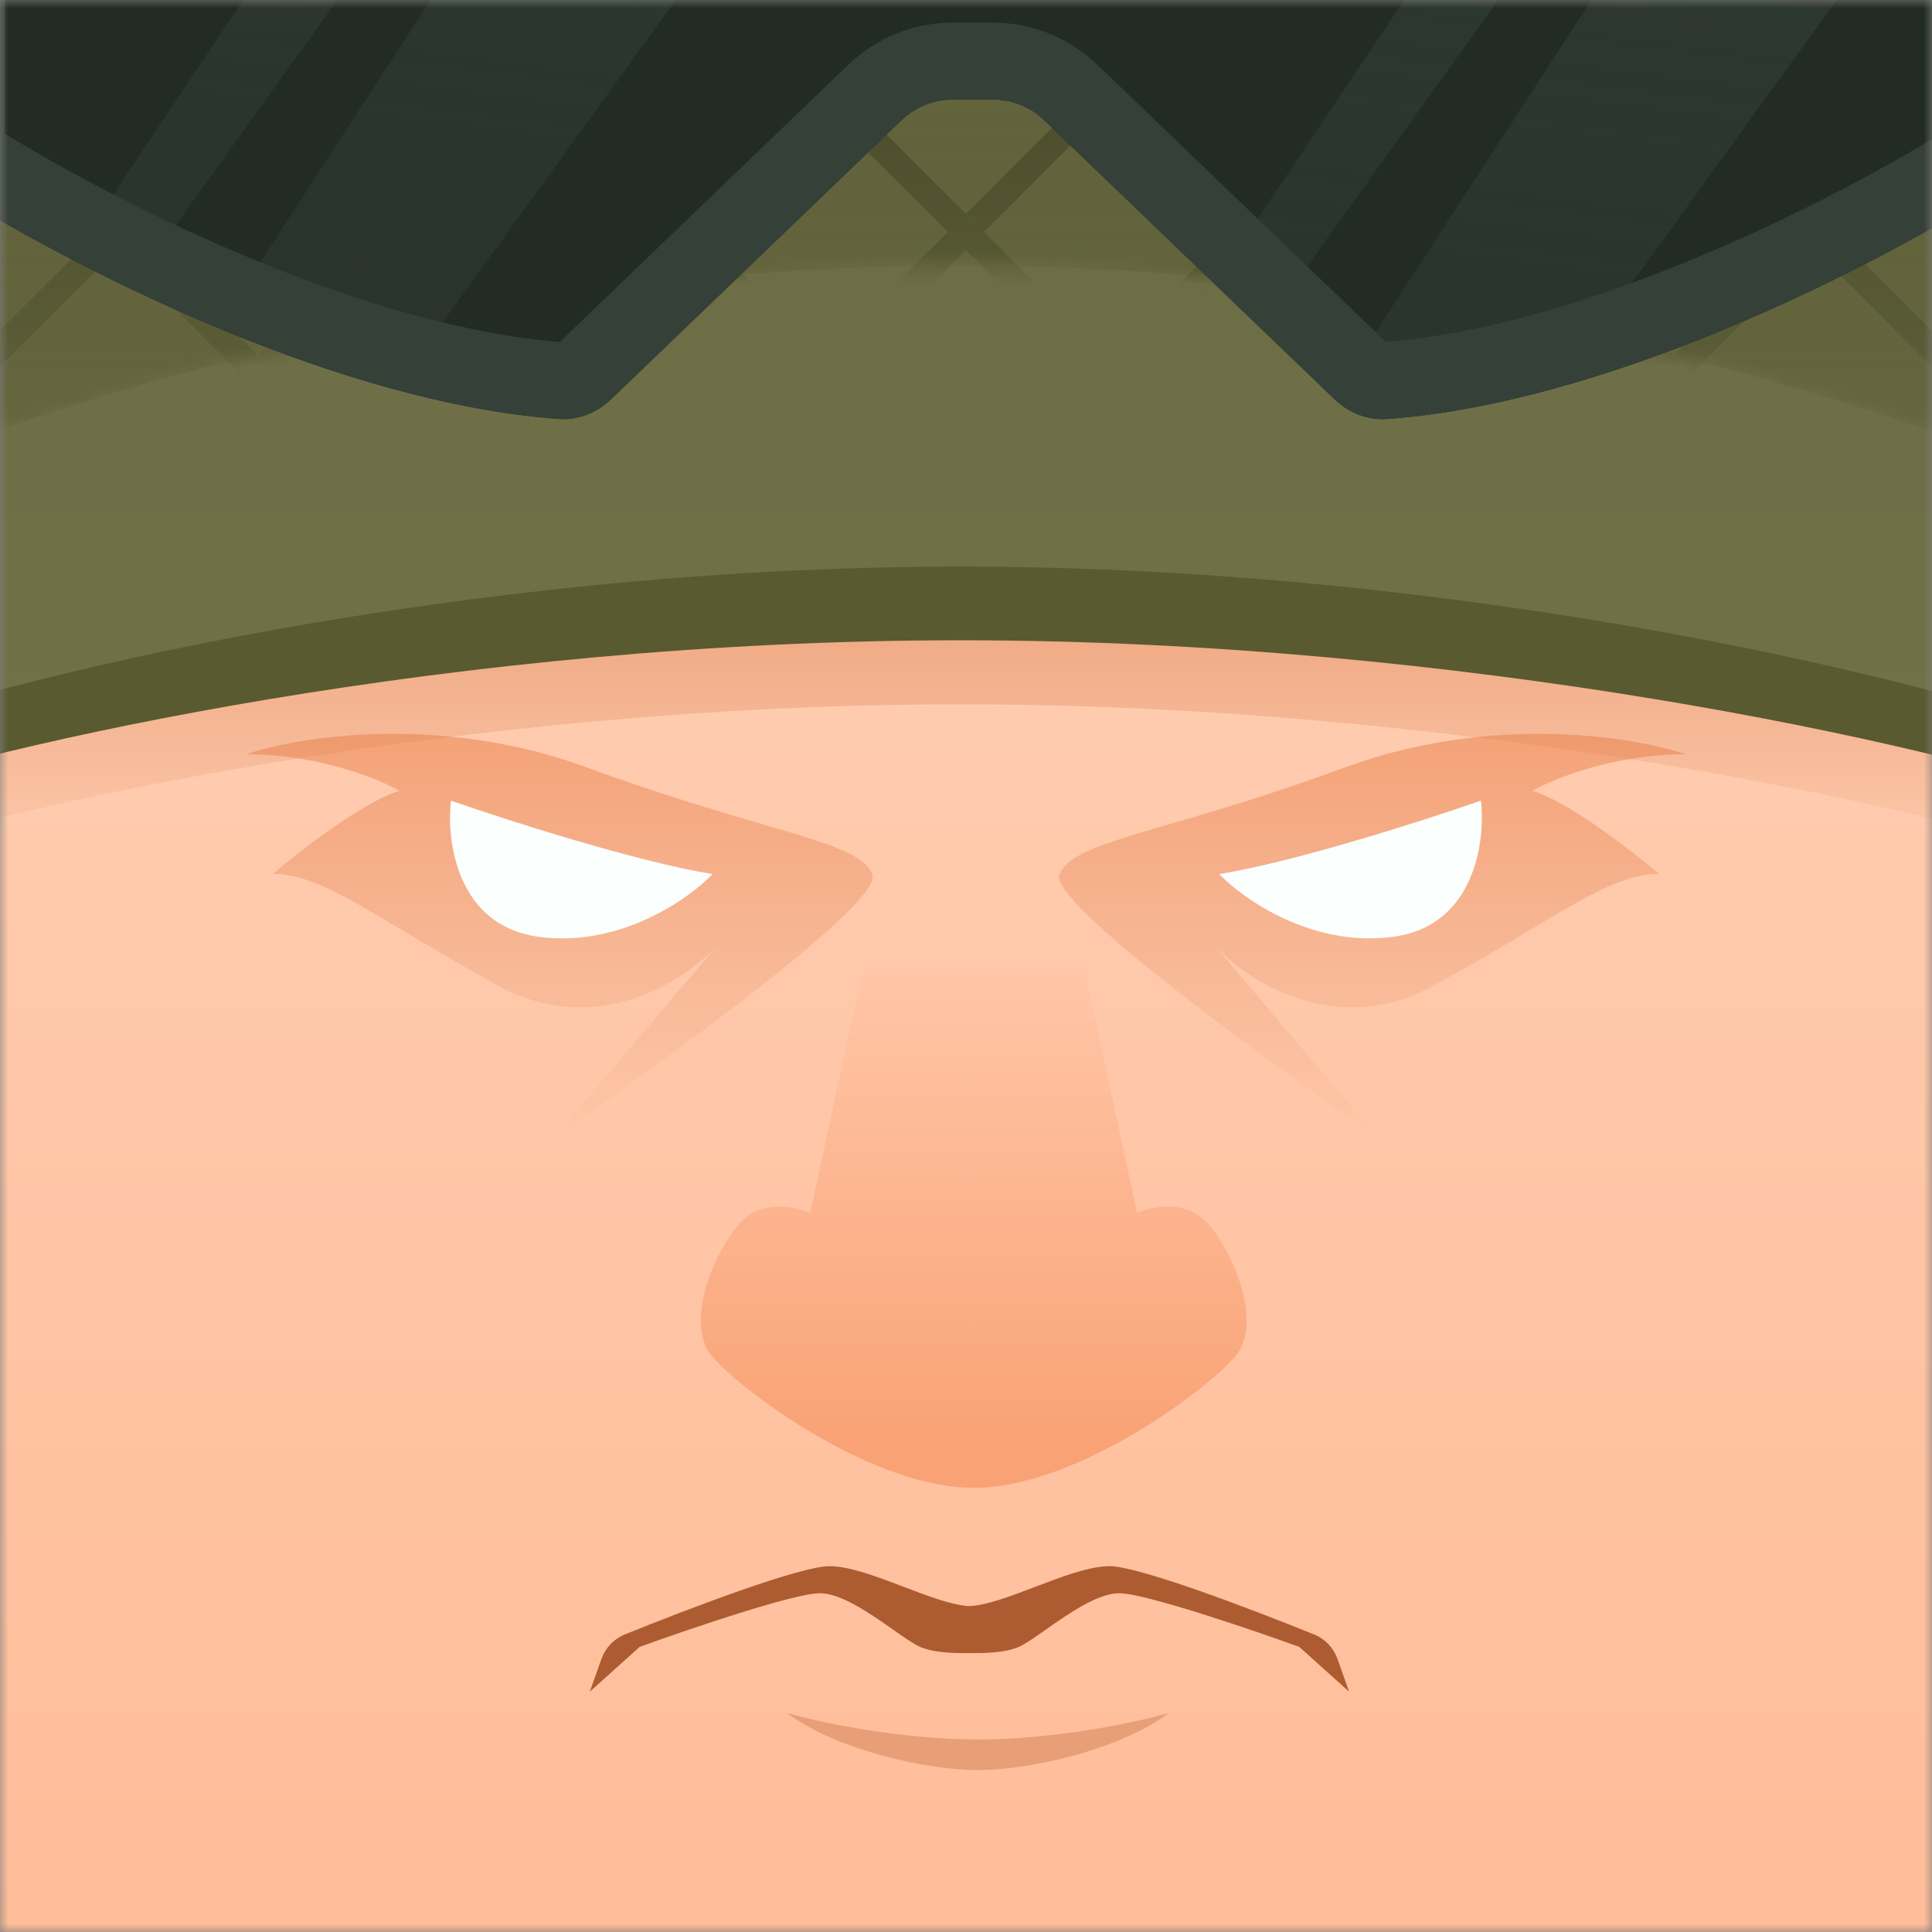 <svg width="119" height="119" viewBox="0 0 119 119" fill="none" xmlns="http://www.w3.org/2000/svg">
<rect x="0" y="0" width="119" height="119" fill="#808080" stroke="none"/>
<mask id="mask0_6103_442615" style="mask-type:alpha" maskUnits="userSpaceOnUse" x="-1" y="-1" width="120" height="120">
<rect x="-0.004" y="-0.001" width="119" height="119" fill="#F9F6FF"/>
</mask>
<g mask="url(#mask0_6103_442615)">
<path d="M0 -0.001H119V118.999H0V-0.001Z" fill="url(#paint0_linear_6103_442615)"/>
<path opacity="0.5" d="M36.102 47.255C27.135 43.961 18.41 45.352 15.168 46.459C19.588 46.459 23.303 47.961 24.608 48.711C22.407 49.361 18.492 52.39 16.81 53.823C19.979 53.823 23.326 56.71 30.772 60.752C36.729 63.985 42.189 60.421 44.175 58.235L34.142 70.054C40.935 65.378 54.364 55.597 53.737 53.889C52.953 51.754 47.31 51.373 36.102 47.255Z" fill="url(#paint1_linear_6103_442615)"/>
<path opacity="0.5" d="M82.891 47.255C91.857 43.961 100.582 45.352 103.824 46.459C99.405 46.459 95.689 47.961 94.384 48.711C96.586 49.361 100.5 52.39 102.182 53.823C99.013 53.823 95.666 56.71 88.22 60.752C82.263 63.985 76.803 60.421 74.817 58.235L84.85 70.054C78.057 65.378 64.628 55.597 65.255 53.889C66.039 51.754 71.682 51.373 82.891 47.255Z" fill="url(#paint2_linear_6103_442615)"/>
<path d="M43.894 53.838C39.191 53.077 31.189 50.505 27.775 49.314C27.487 51.819 28.157 57.003 33.14 57.696C38.124 58.388 42.386 55.412 43.894 53.838Z" fill="#FBFFFE"/>
<path d="M75.098 53.838C79.801 53.077 87.804 50.505 91.217 49.314C91.505 51.819 90.835 57.003 85.852 57.696C80.868 58.388 76.606 55.412 75.098 53.838Z" fill="#FBFFFE"/>
<path fill-rule="evenodd" clip-rule="evenodd" d="M53.093 59.955L49.906 74.706C49.007 74.307 46.883 73.87 45.582 75.321C43.955 77.134 42.142 81.504 43.862 83.549C45.582 85.594 53.637 91.642 59.972 91.642V59.955H53.093ZM66.852 59.955L70.039 74.706C70.938 74.307 73.062 73.87 74.363 75.321C75.99 77.134 77.803 81.504 76.084 83.549C74.363 85.594 66.308 91.642 59.973 91.642V59.955H66.852Z" fill="url(#paint3_linear_6103_442615)"/>
<path fill-rule="evenodd" clip-rule="evenodd" d="M38.483 100.674C42.497 99.049 49.303 96.468 51.083 96.468C52.33 96.468 54.022 97.113 55.674 97.744C57.175 98.317 58.643 98.877 59.713 98.928C60.783 98.877 62.251 98.317 63.752 97.744C65.403 97.113 67.095 96.468 68.342 96.468C70.123 96.468 76.929 99.049 80.943 100.674C81.617 100.947 82.137 101.496 82.38 102.181L83.096 104.196L80.026 101.437C76.981 100.335 70.499 98.133 68.931 98.133C67.611 98.133 65.803 99.402 64.402 100.385C63.724 100.862 63.141 101.271 62.755 101.437C61.86 101.821 60.623 101.824 59.713 101.823C58.803 101.824 57.566 101.821 56.671 101.437C56.285 101.271 55.702 100.862 55.024 100.385C53.623 99.402 51.815 98.133 50.495 98.133C48.926 98.133 42.445 100.335 39.4 101.437L36.33 104.196L37.045 102.181C37.289 101.496 37.809 100.947 38.483 100.674Z" fill="#AD5B30"/>
<path opacity="0.5" d="M48.492 105.519C50.393 106.06 55.403 107.142 60.233 107.142C65.063 107.142 70.073 106.06 71.974 105.519C69.203 107.64 63.712 109.023 60.233 109.023C56.755 109.023 51.263 107.64 48.492 105.519Z" fill="#D27F52"/>
<path d="M59.155 43.384C28.119 43.384 -0.096 49.738 -10.324 53.301V19.316H129.223V53.301C118.799 49.738 90.192 43.384 59.155 43.384Z" fill="url(#paint4_linear_6103_442615)"/>
<path d="M59.155 39.437C28.119 39.437 -0.096 45.791 -10.324 49.354V15.369H129.223V49.354C118.799 45.791 90.192 39.437 59.155 39.437Z" fill="#595A2F"/>
<path d="M59.155 34.899C28.119 34.899 -0.096 41.814 -10.324 45.692V-7.081H129.223V45.692C118.799 41.814 90.192 34.899 59.155 34.899Z" fill="url(#paint5_linear_6103_442615)"/>
<mask id="mask1_6103_442615" style="mask-type:alpha" maskUnits="userSpaceOnUse" x="-11" y="-19" width="141" height="50">
<path d="M59.154 16.36C28.117 16.36 -0.098 25.57 -10.326 30.736V-18.526H129.221V30.736C118.797 25.57 90.19 16.36 59.154 16.36Z" fill="url(#paint6_linear_6103_442615)"/>
</mask>
<g mask="url(#mask1_6103_442615)">
<path d="M59.154 16.36C28.117 16.36 -0.098 25.57 -10.326 30.736V-18.526H129.221V30.736C118.797 25.57 90.19 16.36 59.154 16.36Z" fill="url(#paint7_linear_6103_442615)"/>
<path d="M41.532 -20.07L-19.291 40.753" stroke="#4B6940" stroke-width="1.579"/>
<path d="M41.532 -20.07L-19.291 40.753" stroke="#39391B" stroke-width="1.579"/>
<path d="M58.97 -20.07L-1.854 40.753" stroke="#4B6940" stroke-width="1.579"/>
<path d="M58.97 -20.07L-1.854 40.753" stroke="#39391B" stroke-width="1.579"/>
<path d="M76.411 -20.07L15.588 40.753" stroke="#4B6940" stroke-width="1.579"/>
<path d="M76.411 -20.07L15.588 40.753" stroke="#39391B" stroke-width="1.579"/>
<path d="M93.849 -20.07L33.025 40.753" stroke="#4B6940" stroke-width="1.579"/>
<path d="M93.849 -20.07L33.025 40.753" stroke="#39391B" stroke-width="1.579"/>
<path d="M111.29 -20.07L50.467 40.753" stroke="#4B6940" stroke-width="1.579"/>
<path d="M111.29 -20.07L50.467 40.753" stroke="#39391B" stroke-width="1.579"/>
<path d="M128.728 -20.07L67.904 40.753" stroke="#4B6940" stroke-width="1.579"/>
<path d="M128.728 -20.07L67.904 40.753" stroke="#39391B" stroke-width="1.579"/>
<path d="M146.169 -20.07L85.346 40.753" stroke="#4B6940" stroke-width="1.579"/>
<path d="M146.169 -20.07L85.346 40.753" stroke="#39391B" stroke-width="1.579"/>
<path d="M77.448 -20.07L138.271 40.753" stroke="#4B6940" stroke-width="1.579"/>
<path d="M77.448 -20.07L138.271 40.753" stroke="#39391B" stroke-width="1.579"/>
<path d="M60.011 -20.07L120.834 40.753" stroke="#4B6940" stroke-width="1.579"/>
<path d="M60.011 -20.07L120.834 40.753" stroke="#39391B" stroke-width="1.579"/>
<path d="M42.569 -20.07L103.393 40.753" stroke="#4B6940" stroke-width="1.579"/>
<path d="M42.569 -20.07L103.393 40.753" stroke="#39391B" stroke-width="1.579"/>
<path d="M25.132 -20.07L85.955 40.753" stroke="#4B6940" stroke-width="1.579"/>
<path d="M25.132 -20.07L85.955 40.753" stroke="#39391B" stroke-width="1.579"/>
<path d="M7.69 -20.07L68.514 40.753" stroke="#4B6940" stroke-width="1.579"/>
<path d="M7.69 -20.07L68.514 40.753" stroke="#39391B" stroke-width="1.579"/>
<path d="M-9.747 -20.07L51.076 40.753" stroke="#4B6940" stroke-width="1.579"/>
<path d="M-9.747 -20.07L51.076 40.753" stroke="#39391B" stroke-width="1.579"/>
<path d="M-27.189 -20.07L33.635 40.753" stroke="#4B6940" stroke-width="1.579"/>
<path d="M-27.189 -20.07L33.635 40.753" stroke="#39391B" stroke-width="1.579"/>
</g>
<path fill-rule="evenodd" clip-rule="evenodd" d="M-4.443 -20.091V5.637C-4.443 7.161 -3.688 8.586 -2.389 9.384C5.594 14.288 21.149 22.076 34.401 23.042C35.605 23.13 36.772 22.662 37.643 21.826L55.537 4.634C56.383 3.822 57.51 3.368 58.682 3.368H58.844H61H61.162C62.334 3.368 63.461 3.822 64.306 4.634L82.201 21.826C83.071 22.662 84.238 23.13 85.443 23.042C98.695 22.076 114.249 14.288 122.233 9.384C123.532 8.586 124.287 7.161 124.287 5.637V-20.091C124.287 -21.372 123.771 -22.616 122.702 -23.322C112.015 -30.377 83.714 -30.112 65.67 -29.943C63.606 -29.924 61.676 -29.905 59.922 -29.9C58.168 -29.905 56.238 -29.924 54.174 -29.943C36.13 -30.112 7.829 -30.377 -2.859 -23.322C-3.928 -22.616 -4.443 -21.372 -4.443 -20.091Z" fill="black"/>
<path d="M-4.443 -17.328V8.4C-4.443 9.924 -3.688 11.349 -2.389 12.147C5.594 17.05 21.149 24.838 34.401 25.805C35.605 25.893 36.772 25.425 37.643 24.588L55.537 7.397C56.383 6.584 57.51 6.131 58.682 6.131H61.16C62.333 6.131 63.46 6.584 64.305 7.397L82.199 24.588C83.07 25.425 84.237 25.893 85.442 25.805C98.693 24.838 114.248 17.05 122.232 12.147C123.531 11.349 124.286 9.924 124.286 8.4V-17.328C124.286 -18.609 123.77 -19.853 122.701 -20.559C112.014 -27.614 83.712 -27.349 65.668 -27.18C63.605 -27.161 61.675 -27.143 59.921 -27.137C58.167 -27.143 56.238 -27.161 54.174 -27.18C36.13 -27.349 7.829 -27.614 -2.859 -20.559C-3.928 -19.853 -4.443 -18.609 -4.443 -17.328Z" fill="#222B25"/>
<path fill-rule="evenodd" clip-rule="evenodd" d="M124.284 -16.261L99.627 -19.593L74.785 17.467L77.728 20.294L102.58 -14.368H107.35L82.112 24.506L82.197 24.588C83.068 25.425 84.235 25.892 85.439 25.805C88.808 25.559 92.326 24.872 95.831 23.904L124.284 -15.416V-16.261ZM24.274 23.977L53.337 -16.186L28.124 -19.593L4.312 15.929C5.493 16.544 6.734 17.166 8.024 17.784L31.076 -14.368H35.846L13.407 20.195C16.892 21.649 20.578 22.972 24.274 23.977Z" fill="url(#paint8_linear_6103_442615)"/>
<path fill-rule="evenodd" clip-rule="evenodd" d="M59.921 -22.401L59.906 -22.401C58.138 -22.407 56.196 -22.425 54.139 -22.444L54.13 -22.444C45.074 -22.529 33.687 -22.633 23.251 -21.856C18.037 -21.467 13.173 -20.866 9.03 -19.966C5.184 -19.13 2.26 -18.097 0.293 -16.943V8.236C8.116 13.01 22.558 20.102 34.479 21.061L52.256 3.981C53.984 2.322 56.286 1.395 58.682 1.395H61.16C63.556 1.395 65.859 2.322 67.586 3.981L85.364 21.061C97.284 20.102 111.727 13.01 119.55 8.236V-16.943C117.582 -18.097 114.658 -19.13 110.812 -19.966C106.67 -20.866 101.805 -21.467 96.592 -21.856C86.156 -22.633 74.768 -22.529 65.713 -22.444L65.703 -22.444C63.647 -22.425 61.705 -22.407 59.937 -22.401L59.921 -22.401ZM0.293 -17.328C0.293 -17.332 0.293 -17.332 0.293 -17.328V-17.328ZM59.921 -27.137C58.167 -27.143 56.238 -27.161 54.174 -27.18C36.13 -27.349 7.829 -27.614 -2.859 -20.559C-3.928 -19.853 -4.443 -18.609 -4.443 -17.328V8.4C-4.443 9.924 -3.688 11.349 -2.389 12.147C5.594 17.05 21.149 24.838 34.401 25.805C35.605 25.893 36.772 25.425 37.643 24.588L55.537 7.397C56.383 6.584 57.51 6.131 58.682 6.131H61.16C62.333 6.131 63.46 6.584 64.305 7.397L82.199 24.588C83.07 25.425 84.237 25.893 85.442 25.805C98.693 24.838 114.248 17.05 122.232 12.147C123.531 11.349 124.286 9.924 124.286 8.4V-17.328C124.286 -18.609 123.77 -19.853 122.701 -20.559C112.014 -27.614 83.712 -27.349 65.668 -27.18C63.605 -27.161 61.675 -27.143 59.921 -27.137Z" fill="#354039"/>
</g>
<defs>
<linearGradient id="paint0_linear_6103_442615" x1="59.5" y1="-0.001" x2="59.5" y2="118.999" gradientUnits="userSpaceOnUse">
<stop stop-color="#FFD3BB"/>
<stop offset="1" stop-color="#FFBD99"/>
</linearGradient>
<linearGradient id="paint1_linear_6103_442615" x1="34.463" y1="45.2" x2="34.463" y2="70.054" gradientUnits="userSpaceOnUse">
<stop stop-color="#EA7A40"/>
<stop offset="1" stop-color="#D27F52" stop-opacity="0"/>
</linearGradient>
<linearGradient id="paint2_linear_6103_442615" x1="84.529" y1="45.2" x2="84.529" y2="70.054" gradientUnits="userSpaceOnUse">
<stop stop-color="#EA7A40"/>
<stop offset="1" stop-color="#D27F52" stop-opacity="0"/>
</linearGradient>
<linearGradient id="paint3_linear_6103_442615" x1="59.973" y1="59.955" x2="59.973" y2="91.642" gradientUnits="userSpaceOnUse">
<stop stop-color="#FFC6A7"/>
<stop offset="0.922" stop-color="#F9A275"/>
</linearGradient>
<linearGradient id="paint4_linear_6103_442615" x1="59.449" y1="19.316" x2="59.449" y2="53.301" gradientUnits="userSpaceOnUse">
<stop stop-color="#EA7A40"/>
<stop offset="1" stop-color="#D27F52" stop-opacity="0"/>
</linearGradient>
<linearGradient id="paint5_linear_6103_442615" x1="59.449" y1="8.706" x2="59.449" y2="45.692" gradientUnits="userSpaceOnUse">
<stop stop-color="#6C6D46"/>
<stop offset="1" stop-color="#707146"/>
</linearGradient>
<linearGradient id="paint6_linear_6103_442615" x1="59.447" y1="-18.526" x2="59.447" y2="44.281" gradientUnits="userSpaceOnUse">
<stop stop-color="#5C745E"/>
<stop offset="1" stop-color="#5C745E" stop-opacity="0"/>
</linearGradient>
<linearGradient id="paint7_linear_6103_442615" x1="59.447" y1="-15.18" x2="59.447" y2="26.278" gradientUnits="userSpaceOnUse">
<stop stop-color="#6B6C42"/>
<stop offset="1" stop-color="#4E4F2A"/>
</linearGradient>
<linearGradient id="paint8_linear_6103_442615" x1="64.298" y1="-19.593" x2="49.456" y2="94.997" gradientUnits="userSpaceOnUse">
<stop stop-color="#2E3932"/>
<stop offset="1" stop-color="#2E3932" stop-opacity="0"/>
</linearGradient>
</defs>
</svg>
